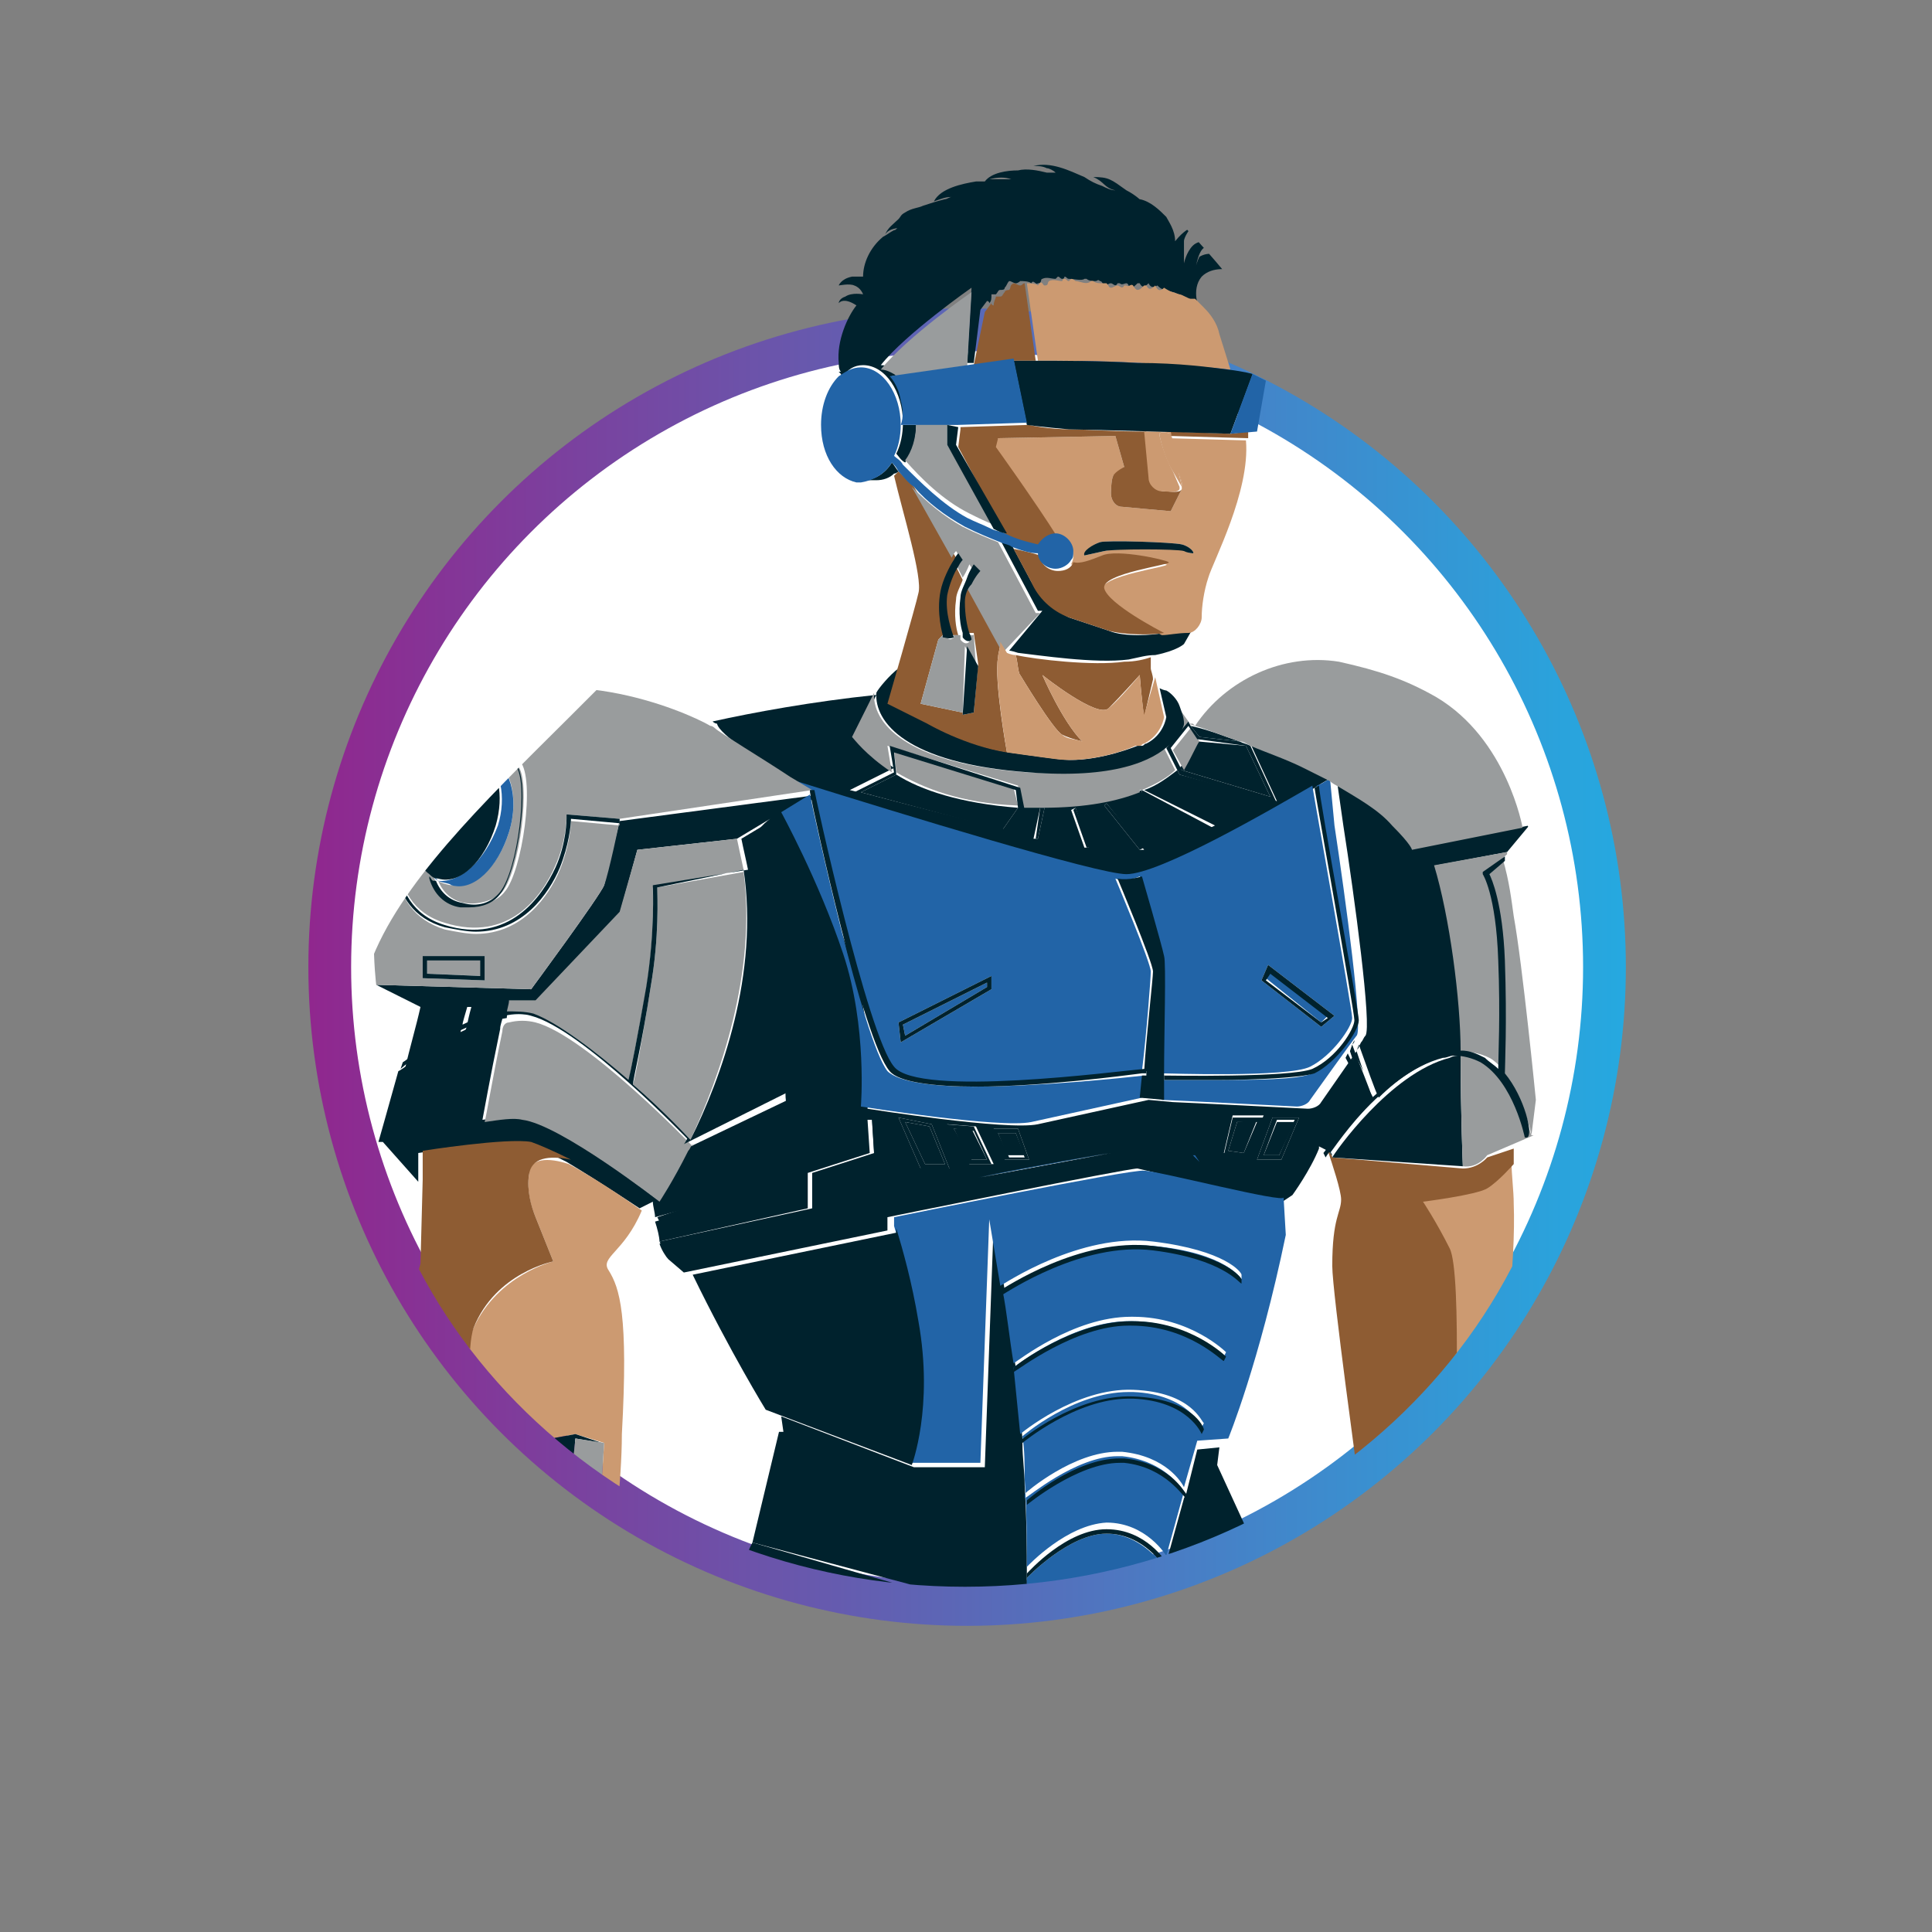 <svg version="1.1" id="Layer_1" xmlns="http://www.w3.org/2000/svg" xmlns:xlink="http://www.w3.org/1999/xlink" x="0" y="0" viewBox="0 0 87.3 87.3" xml:space="preserve"><rect x="0" y="0" width="87.3" height="87.3" fill="#808080" stroke="none"/><style>.st2{fill:#cc9a71}.st3{fill:#8e5c33}.st4{fill:#00222d}.st5{fill:#999c9d}.st6{fill:#2264a7}</style><linearGradient id="SVGID_1_" gradientUnits="userSpaceOnUse" x1="13.934" y1="-707.7" x2="73.466" y2="-707.7" gradientTransform="matrix(1 0 0 -1 0 -664)"><stop offset="0" stop-color="#90278e"/><stop offset="1" stop-color="#25a9e0"/></linearGradient><circle cx="43.7" cy="43.7" r="28.8" fill="#fff" stroke="url(#SVGID_1_)" stroke-width="1.932" stroke-miterlimit="10"/><defs><path id="SVGID_2_" d="M49.3 6.9C57.9 11.2 71 36.7 71 46.3c0 14-12.3 25.4-27.4 25.4S16.2 60.3 16.2 46.3c0-7.3 11.6-14.1 18.1-23.6 3.6-5.3 1.1-16.1 5.1-17.2 2.5-.8 6.1-.6 9.9 1.4z"/></defs><clipPath id="SVGID_3_"><use xlink:href="#SVGID_2_" overflow="visible"/></clipPath><g clip-path="url(#SVGID_3_)"><path class="st2" d="M61.4 67.1zM68.3 52.5v-.7.7zM64.2 54.2s.6 1 1.2 2.1c.6 1.2.2 10.3.2 10.3l-4.3.4 4.8-.3 1.3-1.8c.6-3.7 1.1-7.9 1-10.5 0-.6-.1-1.3-.1-1.9 0 0-.7.7-1.2 1.1-.5.3-2.9.6-2.9.6z"/><path class="st3" d="M67.2 52.3s-.4.5-1.1.5l-5.9-.5s0-.1-.1-.2c0 0-.1-.1-.1-.2v.1c.2.6.6 1.8.6 2.2 0 .6-.4.8-.4 3 0 1.2 1.2 9.8 1.2 9.9l4.3-.4s.4-9.2-.2-10.3c-.6-1.2-1.2-2.1-1.2-2.1s2.4-.3 2.9-.6 1.2-1.1 1.2-1.1v-.7l-1.2.4z"/><path class="st4" d="M67.4 70.5c-.6.1-2.6.3-4 .3h-2.9l.5.3 1 3.8c.5-.2 1.9-.2 3-.1 0 0 1.6.1 1.8.3 0 0 0 .1.1.1l.1-1.1c-.3.1-.9.5-2.4.6h-.4c-1.3 0-2.4-.4-2.5-.5V74s1.5.6 2.9.5c1.4-.1 2.2-.6 2.4-.6v.1l.4-3.2.2-.2-.2-.1zm-.3 2.5c-.3.1-1 .5-2.5.6h-.4c-1.4 0-2.6-.4-2.6-.5v-.2s1.6.6 3.1.5c1.5-.1 2.4-.6 2.6-.6l-.2.2zm.2-1.3c-.3.1-1.1.5-2.8.6h-.4c-1.5 0-2.9-.4-2.9-.5l-.1-.2s1.7.6 3.4.5c1.6-.1 2.6-.6 2.8-.6v.2z"/><path class="st3" d="M67.2 80.4c-.1-.6-.2-2.7-.7-3.6-.5-.9-1.5-2-1.5-2-1.2-.1-2.6-.1-3 .1 0 0-.1 0-.1.1-.4.4-1 1.9-1 1.9s-.1 1.1-.5 1.6-2.2.8-2.3 1v.1c.1 0 .4.2.5.2.1 0 1.4-.2 1.5-.3.1-.1 1.2-1.4 1.2-1.4l.2.5s-.8.9-1 1c-.2.1-1.9.5-1.9.5s-.5.2-.2.7l2.7-.6 1-1.1.5.2s-.8 1.1-1 1.3c-.2.1-2.2.6-2.2.6-.5.1-.8-.1-.9-.2.3.4.9.3.9.3s-.1.2-.1.4c0 0 1.6-.2 2.2-.4.6-.2 1.3-1.1 1.3-1.1l.3-.8.4.4s-.6 1.1-.6 1.3c0 0 0-.1.1-.1-.1.4-.3.9-.5 1-1.1.2-1 1-.9 1.1 0 0 1.5-.4 1.8-.9.4-.5.8-2.6.8-2.6s-1.2-.2-2-.7c-.8-.4-1.2-1.3-1.2-1.3l.5-1.8 1.8 1s.4.9 1 1.3 1.6.2 1.6.2.7.7.7 1.2c0 .6.4 1.2.3 1.4 0 .3 1.5.5 1.5.5s-1.1-.4-1.2-1z"/><path class="st3" d="M61.5 83c.1.1 1.1.1 1.8-.1-.6.1-1.4.2-1.8.1z"/><path class="st2" d="M65 74.7s1 1.1 1.5 2c.5.9.5 3 .7 3.6.1.6 1.3 1 1.3 1s.1-3.3-.2-3.6c-.3-.4-1.1-2.2-1.4-2.6l-.1-.1c-.2-.2-1.8-.3-1.8-.3zM64.3 78c-.6-.4-1-1.3-1-1.3l-1.8-1-.5 1.8s.4.9 1.2 1.3c.8.4 2 .7 2 .7s-.5 2.1-.8 2.6c-.4.4-1.9.9-1.9.9.3.1 1.2 0 1.8-.1.3-.1.5-.1.6-.2.2-.2 1.5-2.7 1.5-2.9 0-.2.5-1.7.5-1.7s-1 .3-1.6-.1z"/><path class="st2" d="M59.3 81.1s2.1-.5 2.2-.6c.2-.1 1-1.3 1-1.3l-.5-.1-1 1.1-2.7.6.1.1c.1.1.4.3.9.2z"/><path class="st2" d="M63.5 79.7l-.4-.4-.3.8s-.6.9-1.3 1.1c-.6.2-2.2.4-2.2.4s0 .3.4.4c.1 0 1.8-.3 2-.3.2 0 1.2-.4 1.2-.6 0-.3.6-1.4.6-1.4zM61.4 78.6l-.2-.5s-1.1 1.3-1.2 1.4c-.1.1-1.4.3-1.5.3-.1 0-.4-.2-.5-.2 0 0 .1.4.4.5 0 0 1.8-.3 1.9-.5.3 0 1.1-1 1.1-1z"/><path class="st5" d="M52.2 77.4v.2l.1-.5c-.1.1-.1.2-.1.3zM55.1 90l-2-.2v1l1.9.1zM50.8 95.6c0 .5-.1 1.4-.2 2.3v.1c-.1 1-.2 1.8-.2 1.9 0 .1.1.1.1.2h4c.1-.4.8-4.1.7-5.5h-3.4c-.2.1-1 .6-1 1zM50.7 101.5c-.5 1.6-.5 2.5-.7 3.2-.1.4-.1 2.7-.1 5.5l3.4.3-.8 9h-1.4l2 .1c.3-2.4 1.2-11.4 1.3-13.5.2-2.4-.9-4.8-.9-4.8l-2.8.2zM54.5 100.1l-.9 1.3s.8-1.1.9-1.3zM55.6 91.1l-.3.2c.2 0 .3-.1.3-.2z"/><path class="st5" d="M52.4 119.4l.8-8.8-3.2-.3c.1 2.9.2 6.3.2 9.1h2.2zM55.1 94.5l.1.1c0-.1 0-.1-.1-.1zM52.3 77.1l.5 9.3 3.7.4v.2l-3.9-.4-.5-8.7c-.2 2.2-.1 8.5-.1 12.9l1 .1v-1.2l2.3.3-.1 1h.5c.9-3.9 2-9.9 2-11.1 0-1.7-1.7-5.6-1.7-5.6-.2-.4-.6-.7-1-.9h-.4c-.2.5-1.9 2-2.3 3.7z"/><path class="st4" d="M49.6 91.1l.1-9.3-3.7-.3.6 10.8zM50.4 99.9s.1-.9.2-1.9l-4.6.7v-.1c0 .4.1.7.2 1v-.1l4.2-.3v.2l-4.1.3c0 .1.1.1.1.2l.3.8c-.7 2.3-2.5 6-2.5 6l3.1 16.8 1.5.5.2-.9v-.4c0-.4.2-.8.4-1l.5-1.7-.9 2.2-1.3-10 2.2-2.1h.2c-.1-2.8-.1-5.1.1-5.5.2-.6.1-1.6.7-3.2h.1l2.9-.1.9-1.3h-4c-.3 0-.4-.1-.4-.1z"/><path class="st4" d="M50.2 119.4c-.1-2.8-.2-6.2-.2-9.1h-.1l-2.1 2 1.2 9.3.9-2.2h.3zM54.5 94.1l-2.8-.1-5.4 1.8-.3.8h-.1v1.1l4.8-1.8.1.2L46 98v-.1.6l4.6-.7v.1c.1-.9.2-1.8.2-2.3 0-.4.8-.9 1-1h3.4l-.3-.6-.4.1z"/><path class="st4" d="M50.8 96.2l-.1-.2-4.8 1.8.1.2zM50.6 98v-.2l-4.6.7v.2zM50.4 99.4v-.2l-4.2.3v.2z"/><path class="st6" d="M52.8 121.1l2.2 1.3 3.8-.5-1-.2-1-.8v.1zM56.7 123.3l1 .6 3.7-.3-.5-.8v.1zM55.3 122.5l1.1.7 4.4-.5-.5-.6-1.2-.2v.1zM50 119.6l2.5 1.3 4.2-.1-1.2-1-4.3-.2z"/><path class="st4" d="M50.9 122.6c0 .7-.5 1.3-1 1.4h-.1.4c.6 0 1-.6 1-1.4 0-.7-.4-1.3-1-1.2h-.4-.1.1c.7 0 1.1.5 1.1 1.2z"/><path class="st6" d="M49.8 124c.6 0 1.1-.6 1.1-1.4 0-.7-.4-1.3-1-1.2h-.1c-.2 0-.3.2-.5.3-.2.3-.4.6-.4 1v.4c.1.5.5.9.9.9z"/><path class="st4" d="M56.8 126.1l-5.6-1.4v.1l-.2-.1-2.3-.6 1.1 1.7 2 .3.8-.5.6.7 3.7.4 4.1-.6v-.6z"/><path class="st2" d="M54.9 92.2s-1.3-.2-2.4-.2c-1.1 0-1 0-1.3.6-.2.5.5 1.4.5 1.4l2.8.1.6-2.5-.2.6zM55.1 91.5l-4.2-.3 4.2.3z"/><path class="st4" d="M55.2 91.1L53 91v-.1l-1-.1c0-4.4-.1-10.6.1-12.9V77.6v-.2c0-.1 0-.2.1-.3.5-1.6 2.2-3.2 2.4-3.5-.6 0-1.3.2-1.9.7-.8.7-.4 3.2-1.3 4.2-1.2 1.2-3.2 1.4-4.6 1.3h.1c-.4.2-1.3.2-2.5.2-.2.4-.3.7-.3.8-.2.4 1.2 9.2 1.1 12.2 0 .5.5.2.5.2l5.1-1.9h.1l4.2.3.6-.4-.5-.1zm-8.8 1.5l-.7-11.3 4.1.4-.1 9.6-3.3 1.3z"/><path class="st3" d="M51.7 94s-.8-.9-.5-1.4c.3-.5.2-.6 1.3-.6s2.4.2 2.4.2l.2-.6-4.3-.3-5.1 1.9.6 2.6 5.4-1.8z"/><path class="st4" d="M49.9 81.7l-4.1-.4.7 11.3 3.4-1.3v-9.6zm-.2.1l-.1 9.3-3 1.2-.6-10.8 3.7.3zM69.3 51.3v.1-.1zM60.1 52.1c.1-.1.8-1.2 2-2.4l-1-1.9.1-.2.4.8-.3-.9.1-.3c.4 1.1.7 2 .9 2.4.9-.9 2.1-1.7 3.3-2 .2 0 .4-.1.5-.1 0-2.3-.5-6.1-1.2-8.4l3.2-.6 1-1.2-5 1s0-.2-.9-1.1c-.6-.6-1.5-1.2-2.5-1.8-.2-.1-.3-.2-.3-.2l.3 2.1c.5 3.2 1.3 9.1 1 9.5-.1.1-.1.2-.2.3l-.1.2c0 .1-.1.1-.1.2l-1.6 2.3c-.1.2-.4.3-.6.3 0 0-5.9-.3-6.1-.3l-1.1-.1-5 1.1c-1.4.3-7.7-.7-7.7-.7s.4-3.6-.8-6.9c-1.1-3.3-2.8-6.4-2.8-6.4l1.3-.8v-.1h.2L28 37.1s-.6 2.4-.7 2.9c-.2.5-3.3 4.7-3.3 4.7l-7-.2 2 1c-.2.9-.5 1.9-.7 2.8.2-.1 1.2-1 2.5-1.6l.2-1.2h.3c-.2.7-.2 1-.3 1.1.6-.3 1.3-.5 1.9-.6 0-.2.1-.4.1-.6l1.2-.1 3.8-4 .8-2.9 4.5-.5 1.5-.9c-.3.2-.8.7-1 1.5 0 0 1.5 4.4 2.3 6.8.8 2.4.9 3.6.9 3.6l-1.5.5v.2h.1-.1l.3 3.8-6.2 1.8c.1.3.2.7.2.9l6.7-1.5V53l2.8-.9-.1-1.5h.2l.1 1.6-2.8.9v1.6l-6.9 1.5c.1.3.3.6.4.7l.7.6 9.2-1.9V55s10.8-2.2 11.3-2.2c.5.1 6.4 1.6 6.4 1.6l.6-.4s.8-1.1 1.2-2.1v-.1c.4.2.4.2.5.3zM44.9 51H46l.5 1.4h-1.1l-.5-1.4zm-.8-.1l.8 1.7h-1.1l-1-1.8 1.3.1zm-3.5-.4l1.5.3.8 2h-1.3l-1-2.3zm3.7 2.7c2.4-.5 5.9-1.1 5.9-1.1l-5.9 1.1zm12-.9l-1-.2.4-1.7h1.4l-.8 1.9zm-2.4-.1l.2.3-.2-.3zm4 .2h-1.1l.7-1.9h1.2l-.8 1.9z"/><path class="st4" d="M60.2 52.2l-.1-.2c0 .2.1.2.1.2zM66.1 52.7s-.1-2.4-.1-5c-.2 0-.3 0-.5.1-2.7.7-5.2 4.3-5.3 4.5l5.9.4z"/><path class="st5" d="M69.4 49.7s-.6-6.1-1-8.3c-.1-.7-.2-1.6-.5-2.6l-.7.6c.1.3.6 1.3.7 3.9.1 2.8 0 4.9 0 5.1.9 1.1 1.3 2.8 1.3 2.9l.2-1.6z"/><path class="st5" d="M67.2 48c-.4-.2-.8-.3-1.2-.3 0 2.6.1 5 .1 5 .7.1 1.1-.5 1.1-.5l2.1-.9h-.1c0 .1-.6-2.4-2-3.3z"/><path class="st5" d="M64.8 39.1c.7 2.3 1.2 6.1 1.2 8.4.4 0 .9.1 1.3.3.2.1.4.3.6.5 0-.6.1-2.5 0-4.9-.1-3-.7-3.9-.7-3.9v-.1l.9-.8v-.1l-3.3.6z"/><path class="st4" d="M61 47.4l-.1.1.1-.1zM61.1 47.2l.1-.2c0 .1 0 .1-.1.2zM45.2 72.1l.2.5.9 1.6s0-.3.1-.9V73v-1.9c0-1 0-2.3-.1-4 0-.6-.1-1.2-.1-1.9V65c-.1-1-.2-2.1-.3-3v-.2c-.2-1.2-.3-2.3-.5-3.3v-.2l-.5-3-.4 11h-3.2l-6-2.3.1.7h-.2l-1.2 5 7.9 2.1c1 .2 2.2.3 3.3.3z"/><path class="st4" d="M47 79.8s-.1 0 0 0c-.4-.2-1.4-1-1-3.8.1-.5-2.5-1.2-3.1-1.6-.4-.3-.8-.9-.9-1.4-.1-.5 0-1 0-1l-8-2.3s-1.4 2.6-1 5.1l1.6-2.8 5.6 1 .6.3c.6.2 1 .5 1.3 1.1 0 0 1.4 3.5 1.6 5.5h.8c1.1.1 2 .1 2.5-.1zM35.7 35.2l.3.1c-.1-.1-.2-.1-.3-.1l.4.2c4.9 1.5 13.6 4.2 14.9 4.2 1.5 0 6.6-2.9 8.4-4 0 0 .6-.4.7-.4l-1.2-.6c-.8-.4-1.6-.7-2.4-1l1.2 2.6-4.4-1.2-.1-.2c-.4.3-.9.7-1.5.9l3.2 1.6-.2.1-3.1-1.6v-.1c-1 .4-2.5.7-4.4.7h-.9l-.8 1.1-7.1-1.8 2-1c-1.2-.8-1.7-1.5-1.7-1.5l.9-1.8c-2.9.3-5.6.8-7.4 1.2.1.1.2.1.2.1.1.5 2 1.7 3.3 2.5zM50 36.3l1.7 2.1h-.2l-1.6-2 .1-.1zm-1.4.2l.6 1.8H49l-.6-1.7.2-.1zm-1.6 0h.2l-.3 1.4h-.2l.3-1.4z"/><path class="st4" d="M53.3 34.7l.1.1 4 1.2-1.1-2.3-2.2-.2c0 .1-.2.6-.8 1.2zM38.9 35.8l6.4 1.7.7-1c-2.6-.2-4.4-.8-5.5-1.5l-1.6.8zM54.2 33.3l1.8.2c-.6-.2-1.3-.5-2.2-.7l.4.5zM53.6 67.5l-.1.2-.8 2.9-.1.2-.1.3c2.5-.6 4.2-1.2 4.2-1.2L55 66.2l.1-.8-1 .1-.5 2z"/><path class="st6" d="M50.1 52.1s-3.5.6-5.9 1.1l5.9-1.1zM52.6 49.6l-1.1-.1 1.1.1zM51.7 52.9c-.5-.1-11.3 2.1-11.3 2.1v.4c.3 1 .7 2.4 1 4.2.7 3.9-.3 6.5-.3 6.5h3.2l.4-11 .5 3c.2-.1 3.6-2.4 6.9-2 3.3.4 4 1.4 4 1.5v.2s-.7-1.2-4-1.5c-3.2-.3-6.7 1.9-6.8 2 .2 1 .3 2.1.5 3.3.2-.1 2.7-2.1 5.3-2.1h.1c2.6 0 4.2 1.6 4.2 1.6l-.1.2s-1.6-1.6-4.2-1.6H51c-2.5 0-5.1 2-5.2 2.1l.3 3s2.5-2.1 5.1-2c2.7.1 3.1 1.5 3.2 1.5l-.1.2s-.6-1.5-3.1-1.6H51c-2.5 0-4.8 2-4.8 2 .1.6.1 1.3.1 1.9.1 1.6.1 3 .1 4 .1-.1 1.8-1.9 3.6-2 1.8 0 2.7 1.5 2.7 1.5l.8-2.9s-.8-1.4-2.8-1.6h-.2c-1.9 0-4.1 1.9-4.2 1.9v-.2c.1-.1 2.2-1.9 4.2-1.9h.2c2 .2 2.7 1.4 2.8 1.6l.6-2.1 1.4-.1s1.4-3.4 2.6-9.2l-.1-1.7c.1.3-5.7-1.2-6.3-1.2zM53.9 52.2l.3.3-.2-.3z"/><path class="st4" d="M41.2 66.2s1-2.6.3-6.5c-.3-1.8-.7-3.2-1-4.2v.2l-9.2 1.9c1.7 3.5 3.3 6.1 3.3 6.1l6.6 2.5zM46.3 52.2l-.4-1h-.8l.4 1zM42.7 52.6l-.7-1.7-1.1-.2.9 1.9zM35.8 53.3l-.2-3.6-4.6 2.2c-.7 1.4-1.3 2.3-1.3 2.3s-4.5-3.5-6.2-3.7c-.4 0-1 0-1.7.1.1-.5.3-1.7.8-4.1 0-.2.1-.4.1-.5-2.1.3-4.4 2.3-4.7 2.4-.5 1.8-.9 3.2-.9 3.2h.2l1.6 1.8v-1.3s3.8-.6 4.9-.4c.4.1 1 .4 1.8.8 1.5.9 3.3 2.1 3.3 2.1l.6-.3c0 .2.1.5.1.7l6.2-1.7zM57.1 52.2h.7l.7-1.5h-.8zM55.5 52l.7.1.6-1.5-.9.1z"/><path class="st6" d="M40.3 48.3c1.1 1.3 10.1.2 11.3.1.2-1.6.4-4.2.4-4.5 0-.4-1.6-4.2-1.6-4.2.5.2 1.1-.1 1.1-.1s.9 3.2 1 3.6c.1.4 0 3.6 0 5.3.2 0 5.7.2 6.7-.3s1.9-1.8 1.9-2.2c0-.4-1.8-10.4-1.8-10.5-1.9 1.1-6.9 4-8.4 4-1.3 0-10.1-2.7-14.9-4.2l.6.4c.2.2 2.5 11.2 3.7 12.6zm19.4-1.9L57 44.3l.3-.7 3 2.3-.6.5zm-14.9-1.7l-4.1 2.4-.1-.9 4.2-2.1v.6z"/><path class="st6" d="M57.4 43.9l-.2.3 2.5 2 .3-.3zM35.7 35.2c.1 0 .2 0 .3.1l-.3-.1z"/><path class="st6" d="M60.1 35.2c-.1 0-.3.2-.6.3.1.4 1.8 10.1 1.8 10.6s-1 1.9-2 2.4c-.6.3-2.7.3-4.4.3h-2.4v.9c.2 0 6.1.3 6.1.3.2 0 .5-.1.6-.3 0 0 2-2.8 2.1-2.9.3-.3-.5-6.2-1-9.5l-.2-2.1zM44.6 44.6v-.2l-3.8 1.9.1.5z"/><path class="st6" d="M44 49.1c-1.8 0-3.4-.2-3.9-.7-1.1-1.4-3.3-11.5-3.5-12.5l-1.3.8s1.7 3.1 2.8 6.4c1.1 3.3.8 6.9.8 6.9s6.3 1 7.7.7l5-1.1.1-1c-.9.1-4.7.5-7.7.5zM52.6 70.8s-1-1.5-2.6-1.5c-1.7 0-3.6 2-3.6 2V73c.1-.1 1.5-1.4 3.2-1.4h.1c1.9.1 2.3 1.3 2.3 1.3v.2c0-.1-.5-1.3-2.3-1.3h-.1c-1.8 0-3.2 1.4-3.3 1.5 0 .6-.1.9-.1.9l-.9-1.6-.2-.5c-1.1 0-2.2-.1-3.3-.3 0 0-.1.5 0 1s.6 1.1.9 1.4c.6.5 3.2 1.2 3.1 1.6-.4 2.8.6 3.6.9 3.8 1.4.2 3.4-.1 4.6-1.3.9-.9.6-3.5 1.3-4.2.6-.5 1.2-.6 1.9-.7h.4c.8 0 1.5-.1 1.7-1v-2.7s-1.7.7-4.2 1.2l.2-.1z"/><path class="st2" d="M23.1 79s-.1 0 0 0c-.1.1 0 .1 0 0 .1.1.1.3 0 .3 0 .1-.1.1-.2.1h-.1s-.1 0-.1-.1c-.3.5-.6 1.5-.9 2.1l.4.3.5-.1.4.4.5-.2.3.4h.5s-.2.7 0 .9c.2.2 1.4 2.6 1.4 2.6l2 .6s-.1-.7-.4-.9c-.3-.3-.6-.6-.9-1.3-.3-.7-1-1.6-.7-2 .3-.5 1.1-1.7 1.2-1.6 0 .1.3 3.1.3 3.1s.7.1.9.1c.2-.1 1.2-4.1.9-4.3-.2-.2-1.1-1.3-1.3-1.7-.2.1-.5.4-1.2.5-.1.3-1.1.8-3.5.8z"/><path class="st3" d="M23 79s.1 0 0 0c2.4 0 3.4-.6 3.8-.9-.2 0-.4.1-.7.1-1.8.2-2.9-.3-3.3-.6l-.4.9c.3.3.5.5.6.5zM23.8 85.6s-.1 0-.1-.1l.1.1zM24.4 85.3l.1.1c-.1 0-.1-.1-.1-.1z"/><path class="st3" d="M24.6 82.2h-.5l-.3-.4-.5.2-.4-.4-.5.1-.4-.3c.2-.6.6-1.6.9-2.1-.1-.1-.3-.2-.5-.4l-1 2v.1c.1.3.2 1.2.5 2-.1-.4-.1-.8-.1-.8s.8 1.8.9 2.1c.1.3.4.7.4.7.2.2.5.3.6.4-.2-.2-.4-.5-.5-.7-.1-.4 0-1.9 0-1.9s.4 1.5.7 2c.3.6.3.5.3.5l.2-.1c0-.1-.5-2.3-.5-2.3l1.1 1.8c.4.6.8.9.9 1l.2-.2s-1.2-2.4-1.4-2.6c-.3 0-.1-.7-.1-.7z"/><path class="st2" d="M24.9 84.9l-1.1-1.8s.5 2.2.5 2.3l.1.1c.2.2.5.4.8.5.4.1.6-.1.6-.1.1-.1.1-.2.1-.2l-.2.2c0-.1-.4-.4-.8-1zM23.8 84.9c-.3-.6-.7-2-.7-2s-.1 1.5 0 1.9c.1.3.3.6.5.7 0 0 .1 0 .1.1l.1.1c.3.1.3-.2.3-.2l-.3-.6zM22.5 84.4c-.1-.3-.9-2.1-.9-2.1s0 .3.1.8.2 1.1.3 1.3c.2.4 1 .7 1 .7s-.4-.4-.5-.7zM19.2 59.6c0 .1 0 .1 0 0 0 .1 0 .1 0 0zM23.9 53.1c-.1.8.1 1.4.3 1.9l.8 2s-2.5.6-3.6 3c-.4.9-.2 3.1.2 5.6l4.4-.8 1.3.4-.2 3.1.8.1c.1-1.3.2-2.5.2-3.6.3-5.4-.1-6.6-.6-7.4-.4-.6.7-.8 1.5-2.7 0 0-1.8-1.3-3.3-2.1-.9-.3-1.8-.3-1.8.5z"/><path class="st3" d="M21.6 65.6c-.4-2.5-.5-4.7-.2-5.6 1-2.5 3.6-3 3.6-3l-.8-2c-.2-.5-.4-1.2-.3-1.9.1-.8.9-.9 1.9-.7-.8-.4-1.5-.7-1.8-.8-1.1-.2-4.9.4-4.9.4v1.3l-.1 3.8s-.4 1.4-.4 1.8c0 .4.6.5.7.7 0 .4 0 2.4.4 4.4.1.4.2 1 .4 1.8l1.5-.2z"/><path class="st5" d="M29.7 40.1c0 .4.1 2.2-.3 4.5-.4 2.5-.7 4.1-.8 4.4 1.4 1.2 2.5 2.4 2.6 2.5 1.3-2.8 3-7.5 2.4-12.1l-3.9.7z"/><path class="st5" d="M24.1 45.9c1.2.3 2.9 1.7 4.3 3 .1-.5.4-2 .8-4.2.4-2.5.3-4.5.3-4.5v-.1l4.1-.8c-.1-.5-.2-.9-.3-1.4l-4.5.5-.8 2.8-3.8 4H23c0 .2-.1.4-.1.6.4 0 .8 0 1.2.1z"/><path class="st5" d="M22.7 46.6c-.5 2.4-.7 3.7-.8 4.1.7-.1 1.3-.2 1.7-.1 1.7.2 6.2 3.7 6.2 3.7s.6-.9 1.3-2.3c.1-.1.1-.2.2-.3v.1s-4.8-5-7.1-5.6c-.4-.1-.8-.1-1.2 0-.2 0-.3.2-.3.4z"/><path class="st4" d="M25.8 77.5h-.4c-1.3 0-2.8-.6-2.8-.6v-.1l.2.8s.1 0 .2.1c.4.2 1.5.7 3.3.6.3 0 .5-.1.7-.1.6-.1 1-.4 1.2-.5l.1-.1.1-1.3c-.3 0-1.2 1-2.6 1.2z"/><path class="st4" d="M25.3 71.9L26 65l1.2.2-1.2-.4-6.4 1.2-.3.3 1 3.3.2-.2c-.1-.2-.1-.4-.1-.6 0-.7.5-1.2 1-1.2.6 0 1 .5 1 1.2s-.5 1.2-1 1.2c-.3 0-.5-.1-.7-.3l-.3.3.8 2.6s2.4.8 4.2.6c1.8-.2 3.1-1.2 3.2-1.3v.2c-.1 0-1.3 1.1-3.1 1.2H25c-1.7 0-3.5-.6-3.6-.6l.5 1.9s2.2.8 3.7.6c1.6-.2 2.8-1.2 2.9-1.3v.2c-.1 0-1.2 1.1-2.8 1.2h-.5c-1.5 0-3.1-.6-3.2-.6l.5 1.9s1.9.8 3.3.6c1.4-.2 2.4-1.2 2.5-1.3l.4-4.6-3.4.6z"/><path class="st5" d="M27.2 68.7l-.1-.4.2-3.1L26 65l-.7 6.9 3.3-.5.4-2.6z"/><path class="st4" d="M27.2 68.7l1.8.1.1-.4-2-.1z"/><path class="st5" d="M54.2 33.5l-.4-.6-.8 1 .5.9c.4-.7.6-1.2.7-1.3zM40.3 34.9l-.2-1.2 5.9 1.8.2 1h.9c2 0 3.4-.3 4.4-.7v-.1h.1c.7-.3 1.2-.6 1.5-.9l-.5-1 .2-.2c-.8.7-2.6 1.5-6.4 1.3-5.6-.4-7-2.3-6.9-3.6l-1 2c.1.1.6.8 1.8 1.6zM53.4 32.7c0 .1 0 .3-.2.5l.5-.6-.5-.7c.1.3.2.5.2.8z"/><path class="st5" d="M40.4 33.9l.1 1c1.2.7 2.9 1.4 5.5 1.5l-.2-.8-5.4-1.7z"/><path class="st4" d="M46.5 34.9c3.8.3 5.6-.5 6.4-1.3l.4-.4c.1-.2.2-.4.2-.5 0-.3-.1-.5-.2-.8-.1-.3-.4-.6-.6-.7 0 0-.1 0-.3-.1l.3 1.3s-.1.8-.9 1.2c-.1 0-.1.1-.2.1h-.1-.1c-.5.2-2.2.8-3.6.6-.8-.1-2.2-.3-2.2-.3-1.9-.3-3.6-1.3-3.6-1.3l-1.8-.9.4-1.6c-.4.3-.9.9-1 1.1-.1 1.3 1.3 3.2 6.9 3.6z"/><path class="st3" d="M43 28.7h.3c-.1-.3-.2-.9-.1-1.6 0-.3.2-.6.3-.9l-.3-.6c-.2.3-.5.8-.5 1.3 0 .8.2 1.5.3 1.8zM45.9 29.6c.1.4.1.8.2.9 0 0 1.5 2.5 1.9 2.7.2.1.5.2.9.3-.9-.9-1.8-3-1.8-3s2.5 2 3 1.5 1.4-1.5 1.4-1.5.1 1.3.2 1.9l.4-1.7c0-.2-.1-.4-.1-.5v-.5c-.3.1-.7.2-1.2.2-1.4.2-4-.1-4.9-.3z"/><path class="st3" d="M40.1 31.8l1.8.9s1.7 1 3.6 1.3c0 0-.6-3.3-.4-4.3 0-.2.1-.4.1-.7l-1.4-2.6c-.1.2-.2.5-.3.8-.1.6.1 1.1.2 1.4h.3l.2 1.4-.2 2.2-.5.1v-.1l-1.9-.4.8-2.9.2-.2h.1v-.1s-.3-1-.1-2c.1-.5.4-1.1.6-1.4L41.3 22l-.7-.7-.2.2c.4 1.7 1.3 4.6 1.1 5.3-.1.5-1.4 5-1.4 5z"/><path class="st4" d="M39 16.5c1 0 1.8 1.2 1.8 2.6 0 .5-.1 1-.3 1.4.1.1.2.3.4.4.3-.4.5-1 .5-1.7h-.6s.2-.4 0-1.1c-.2-.7-.5-1.1-.5-1.1l.4-.1c-.2-.2-.5-.4-.9-.4 1.1-1.4 4.1-3.5 4.1-3.5l-.2 3.4h.3l.3-2.4.3-.4s.1 0 .1.1c.1-.1.1-.2.1-.4h.2c.1-.1.1-.2.2-.2s.2 0 .2-.1c.1-.1.1-.2.2-.3.1 0 .2.1.3.1.1 0 .2-.1.2-.1.1 0 .4 0 .5.1.1-.2.2.1.3 0 .2 0 .1-.2.2-.2.2-.1.4 0 .6 0l.1-.1c.1 0 .1.1.2.1s.1-.1.1-.1c.1 0 .1.1.2.1.2 0 .6.1.7 0h.1c.1.1.3.1.4.1.1 0 .1-.1.2 0 .1 0 .1.1.2.2.1 0 .2-.1.3-.1.1 0 .2.2.3 0h.1c.1.1.2 0 .3 0 .1 0 .1.2.2.2s.2-.1.3-.2h.1c.1.2.2.2.4 0 .1.2.2.2.4.1.2.2.3.2.7.3.1 0 .4.2.5.2 0 0 .6.6.7.6 0 0-.4-.9.1-1.5.5-.5 1.3-.3 1.3-.3s-.5-1.1-1.4-.6c-.2.4-.2.7-.2.7s.1-.9.4-1.1c.3-.2.4-.3.4-.3s-.6-.1-.9.2c-.3.3-.4.8-.4.8v-1c0-.2.3-.6.3-.6s-.3.1-.7.6c0-.5-.3-.9-.4-1.1-.3-.3-.7-.7-1.2-.8.2.2.4.4.5.6-.2-.4-.7-.8-1.1-1-.7-.5-.8-.6-1.5-.6.5.2.5.5 1 .6-.2 0-.4-.1-.6-.2-.3-.1-.5-.2-.8-.4-.7-.3-1.5-.7-2.3-.5.2 0 .4 0 .6.1.1 0 .3.1.4.2h-.4c-.4-.1-.9-.2-1.3-.1-.5 0-1.2.1-1.5.5h-.4c-.6.1-1.6.3-1.9.9.3-.1.5-.2.8-.2-.1 0-.2.1-.3.1-.4.1-.7.2-1 .3-.2.1-.5.1-.8.3-.2.1-.2.2-.3.3-.2.2-.5.4-.6.7.1-.2.4-.3.7-.3h-.1c-.1 0-.1.1-.2.1-.2.1-.3.2-.5.3-.6.5-.9 1.2-.9 1.8h-.5c-.5.1-.6.4-.6.4s.5-.1.7 0c.3.1.4.4.4.4s-.5-.1-.8.1c-.3.1-.3.3-.3.3s.2-.3.8.1c-.4.5-.9 1.6-.8 2.6 0 .1 0 .3.1.4h-.1l.1.1s0 .1.1.1c.2-.3.5-.5.9-.5zm6.7-8.4h-1c.4-.1.7-.1 1 0zM52.6 28.6c-.5.1-1.8.2-2.5-.1l-1.8-.6c-.8-.4-1.4-1-1.8-1.8l-.8-1.5c-.2-.1-.4-.1-.5-.2l1.7 3.2h.2l-1.5 1.8s.1 0 .4.1c.9.1 3.5.5 5 .3.5-.1.8-.2 1.2-.2 1-.2 1.3-.5 1.3-.5l.4-.7c-.6.1-1 .2-1.3.2z"/><path class="st2" d="M53.8 13.5c-.1 0-.4-.2-.5-.2-.3-.1-.4-.1-.7-.3-.2.2-.3.1-.4-.1-.2.2-.3.2-.4 0h-.1c-.1.1-.2.2-.3.2-.1 0-.2-.2-.2-.2-.1-.1-.2.1-.3 0h-.1c-.1.2-.2 0-.3 0-.1 0-.2.1-.3.1-.1 0-.1-.1-.2-.2h-.2c-.1 0-.3 0-.4-.1h-.1c-.2.2-.5 0-.7 0 0 0-.1-.1-.2-.1l-.1.1c-.1 0-.1-.1-.2-.1s-.1.1-.1.1c-.2 0-.4-.1-.6 0-.1.1 0 .2-.2.2-.1 0-.1-.3-.3 0-.1-.1-.4-.1-.5-.1l.5 3.5c1.1 0 2.9 0 4.6.1 1.9.1 3.3.2 4.1.3l-.5-1.6c-.1-.5-.4-.9-.7-1.2l-.4-.4h-.2zM53.4 21.8v.2l-.5-2.4s-.6-.2-.5.1c0 0 .2 1 .6 1.6l.4.7v.1l-.5 1-2.2-.2c-.3 0-.5-.3-.5-.6 0 0 0-.6.1-.8.1-.1.5-.4.5-.4l-.4-1.4-5.3.1-.2.4s1.9 2.4 2.8 4.1c.5 0 .8.4.8.8 0 .1 0 .2-.1.4.3.1.8-.1 1.3-.3.7-.2 2.9.3 3 .3.3.1-3.1.5-2.9 1.2.1.7 2.5 1.9 2.7 2 .3 0 .7-.1 1.2-.1.3 0 .6-.4.6-.7 0-.5.1-1.2.3-1.8.2-.7 1.9-3.9 1.7-6.2l-3.5-.1.6 2zm-3.5 3.1l-.9.2c0-.2.4-.5.7-.6.3-.1 3.3 0 3.7.1.4.1.6.4.5.4-.1 0-.2 0-.5-.2-.2-.1-3.2 0-3.5.1z"/><path class="st3" d="M53.4 22zM45.1 19.8l5.3-.1.4 1.4s-.4.2-.5.4c-.1.2-.1.8-.1.8 0 .3.2.6.5.6l2.2.2.5-1c-.1.2-.5.1-.8.1-.3 0-.6-.3-.6-.6l-.2-2.1c-1.5 0-2.9-.1-3.4-.1-1.1 0-1.9-.2-1.9-.2l-3.1.1v.1l-.1.8 2.2 4.1c.6.2 1.1.4 1.5.5.1-.3.4-.5.8-.5-1-1.6-2.8-4.1-2.8-4.1l.1-.4zM55.6 19.6l-2.7-.1v.2l3.5.1v-.3zM48.3 27.9l1.8.6c.7.2 2 .2 2.5.1-.2-.1-2.5-1.3-2.7-2-.2-.7 3.2-1.1 2.9-1.2-.1-.1-2.3-.6-3-.3-.5.2-1 .4-1.3.3-.1.3-.4.4-.7.4-.4 0-.8-.3-.8-.7-.3-.1-.7-.2-1.2-.3l.8 1.5c.3.7.9 1.3 1.7 1.6zM45.8 16.3h1l-.5-3.5c-.1 0-.1.1-.2.1s-.2-.1-.3-.1c-.2.1-.1.2-.2.3 0 0-.2 0-.2.1-.1.1-.1.2-.2.2H45c0 .1-.1.2-.1.4 0 0-.1 0-.1-.1l-.3.4-.5 2.4h-.1l1.9-.2z"/><path class="st5" d="M47 27.7h-.2l-1.7-3.2c-.5-.2-1-.4-1.6-.7-.9-.5-1.6-1.1-2.3-1.8l1.8 3.2c.1-.2.2-.3.2-.3l.2.3s-.1.1-.2.3l.3.6c.2-.3.3-.6.3-.6l.2.3-.4.6 1.7 3.1 1.7-1.8zM43.9 16.6h-.2l.2-3.4s-2.9 2-4.1 3.5c.3 0 .6.2.9.4l3.2-.5zM44.9 23.2l-1.6-3 1.6 3zM42.8 20.1v-.9h.5v-.1h-1.9c0 .7-.2 1.3-.5 1.7.7.8 1.7 1.8 2.9 2.4.4.2.8.4 1.1.5l-2.1-3.6z"/><path class="st4" d="M40.6 21.3c-.1-.1-.2-.3-.3-.4-.3.5-.8.8-1.3.8h-.2H39.6c.3 0 .6-.1.8-.3.1 0 .2-.1.2-.1z"/><path class="st6" d="M40.3 20.9c.1.1.2.2.3.4.2.2.4.5.7.7.6.7 1.4 1.3 2.3 1.8.6.3 1.1.5 1.6.7.2.1.4.1.5.2.5.2.9.3 1.2.3 0 .4.4.7.8.7.3 0 .6-.2.7-.4.1-.1.1-.2.1-.4 0-.4-.4-.8-.8-.8-.3 0-.6.2-.8.5-.4-.1-.9-.2-1.5-.5-.2-.1-.4-.1-.6-.2-.4-.2-.7-.3-1.1-.5-1.1-.6-2.1-1.6-2.9-2.4-.1-.2-.3-.3-.4-.4.2-.4.3-.9.3-1.4 0-1.4-.8-2.6-1.8-2.6-.4 0-.7.2-1 .4-.5.5-.8 1.3-.8 2.2 0 1.4.7 2.4 1.6 2.6h.2c.6-.1 1.1-.4 1.4-.9z"/><path class="st4" d="M53.9 25c.1 0-.1-.3-.5-.4-.4-.1-3.4-.2-3.7-.1-.3.1-.8.4-.7.6l.9-.2c.4-.1 3.3-.1 3.6 0 .2.1.4.1.4.1z"/><path class="st2" d="M51.9 21.6c0 .3.3.6.6.6s.7.1.8-.1V22l-.3-.7c-.4-.7-.6-1.6-.6-1.6-.1-.3.5-.1.5-.1l.5 2.4v-.2l-.5-2.3h-1.2l.2 2.1z"/><path class="st4" d="M46.8 16.3h-1l.6 2.9s.7.1 1.9.2c.5 0 7.3.2 7.3.2l1-2.7s-.3-.1-1.1-.2-2.2-.3-4.1-.3c-1.7-.1-3.5-.1-4.6-.1z"/><path class="st6" d="M43.3 19.2l3.1-.1-.6-2.9-5.6.8s.4.4.5 1.1c.2.7 0 1.1 0 1.1h2.6zM55.6 19.6l1.2-.1.4-2.3-.6-.3z"/><path class="st4" d="M43.2 20.1l.1-.8-.5-.1v.9l2.1 3.8c.2.1.4.2.6.2l-2.3-4z"/><path class="st5" d="M43.8 29c-.2.2-.4-.1-.4-.1v-.2h-.3v.1c-.2.2-.3 0-.4-.1h-.1l-.2.2-.8 2.9 1.9.4.1-3 .5.9-.1-1.4h-.3c0 .2.1.3.1.3z"/><path class="st4" d="M43.7 29.2l-.2 3.1.5-.1.2-2.1zM43.1 28.8s0-.1 0 0c-.1-.3-.4-1.1-.3-1.9.1-.5.3-1 .5-1.3.1-.2.2-.3.2-.3l-.2-.3s-.1.1-.2.3c-.2.3-.5.9-.6 1.4-.2 1 .1 2 .1 2v.1c.1 0 .3.1.5 0zM44 25.5s-.2.3-.3.6c-.1.3-.3.6-.3.9-.1.7 0 1.3.1 1.6v.2s.2.3.4.1c0 0 0-.1-.1-.3-.1-.3-.2-.8-.2-1.4 0-.3.1-.6.3-.8.2-.4.4-.6.4-.6l-.3-.3z"/><path class="st2" d="M51.7 32.3c-.1-.5-.2-1.8-.2-1.8s-.9 1.1-1.4 1.5c-.5.5-3-1.5-3-1.5s.9 2.1 1.8 3c-.3-.1-.7-.1-.9-.3-.4-.2-1.9-2.7-1.9-2.7-.1-.1-.1-.5-.2-.9-.2 0-.4-.1-.4-.1l-.3-.5c0 .3-.1.5-.1.7-.2.9.4 4.3.4 4.3s1.4.2 2.2.3c1.5.2 3.2-.4 3.6-.6h.2c.1 0 .1-.1.2-.1.8-.4.9-1.2.9-1.2l-.4-1.8-.5 1.7z"/><path class="st5" d="M35.7 96.5l-.3 4.7 5.1.2c.1-.4.9-4.2.7-5.7l-4.2-.6-1.3 1.4zM38.5 77.4c-.8 1.7-1.4 3.9-1.5 6 0 1.5.1 4.7.1 7.7l1.2.2.2-1.3 2.7.6-.4 1.3.8.2c.4-1.6.8-3.6 1.1-5.5l-4.8-.7.6-8.5zM35.7 102.3c0 .2 0 .4-.1.6-.6 1.6-.9 2.3-1 2.9-.1.5 0 2.8.1 5.7l3.6.6-1 9.5-2-.1 3.7.3c.2-2.2 1.2-12 1.4-14.2.2-2.5-.9-5.2-.9-5.2l-3.7-.2-.1.1z"/><path class="st5" d="M40.9 90.7l-2.3-.5-.2 1 2.2.5zM40.5 101.3l-.9 1.3c0-.1.8-1.1.9-1.3zM37.2 121.4l1-9.2-3.4-.5v.1c.2 3.2.4 6.9.6 9.6h1.8zM41.1 95.5l.1.1c0-.1-.1-.1-.1-.1zM41.6 92l-.3.2c.1-.1.3-.1.3-.2zM37 91.7h.1zM42 74.5c-.3-.6-.8-1-1.3-1.1 0 0-1.1 1.5-2 3.7v.1l-.5 8.4 4.6.7v.1c.5-2.7.9-5.1.9-5.8V80c-.3-2-1.7-5.5-1.7-5.5z"/><path class="st4" d="M35.4 121.4c-.2-2.7-.4-6.4-.6-9.6l-1 1.7 1 7.9h.6zM35.6 91.4l.1-9.7-3.8-.8.7 11.5zM35.4 121.6h-.3z"/><path class="st4" d="M40.4 95l-3.4-.6-4.8 1.6-.3.8h-.1v1.3l3.6-1.1.1.2-3.7 1.1v-.1c0 .2 0 .5.1.7v-.1l3.5-.2v.2l-3.5.2c0 .4.1.7.2 1v-.1l3.2.4v.2l-3.2-.4c0 .1.1.1.1.2l.3.9c-.7 2.3-2.5 6.1-2.5 6.1l3.2 18.5.1-4.3 1.1.1-1-8.1 1.2-1.9c-.1-2.9-.2-5.2-.1-5.7.2-.7.5-1.3 1-2.9.1-.2.1-.4.1-.6l.2.1 3.7.2.9-1.3-5.1-.2.3-4.7 1.3-1.3 4.2.5-.3-.7h-.4z"/><path class="st4" d="M35.6 97.1l-.1-.1-3.6 1v.2zM35.4 98.8v-.2l-3.5.2v.2zM35.4 100.4v-.1l-3.2-.4-.1.2z"/><path class="st6" d="M40.5 125.8l1.2.8 4.3-.1-.5-.8zM36.6 123.4l2.1 1.3 4.7-.3-1-.3-1.1-1v.2zM38.9 124.9l1.4.8 5.1-.1-.4-.8-1.2-.3v.1zM35.1 121.6h-.6v-.1l-1.1-.1 2.9 1.8 5-.1-1.2-1.1z"/><path class="st4" d="M35.9 124.5c0-.7-.4-1.4-1-1.4h-.4-.1.1c.6 0 1 .6 1 1.4 0 .7-.5 1.3-1 1.3h-.1.4c.6 0 1-.6 1.1-1.3z"/><path class="st6" d="M35.5 124.5c0-.7-.4-1.4-1-1.4h-.1c-.5.1-.9.6-.9 1.3 0 .7.4 1.3.9 1.4h.1c.5 0 1-.6 1-1.3z"/><path class="st4" d="M41.5 128.7h-.1l-1.5-.5-.4-.1v-.1l-1.4-.5-4.8-1.7 1.1 1.9 2 .5.8-.4.6.7 3.7.8 4.1-.2v-.7z"/><path class="st2" d="M40.9 93s-1.3-.3-2.4-.4c-1.1-.1-2.6-.1-2.8.4-.3.5.6 1.6.6 1.6l.7-.2 3.5.5.6-2.6-.2.7zM41 92.4l-4.2-.7 4.2.7z"/><path class="st4" d="M40.7 91.9l-2.5-.5v-.1l-1.2-.2c0-3-.1-6.2-.1-7.7.1-2.1.7-4.2 1.5-6v-.2l-1.7-4.6.2-.1 1.7 4.5c1-2.2 2-3.7 2-3.7L40 73l-5.6-1-1.6 2.8C31.6 77 30 79.7 29.9 80c-.2.4 1.2 9.8 1.1 12.9 0 .6.5.3.5.3l5.1-1.5H36.9l4 .7.6-.4-.8-.1zm-8.3.7l-.7-11.9 4.1.8-.1 10.1-3.3 1z"/><path class="st3" d="M36.3 94.7s-.9-1.1-.6-1.6c.3-.5 1.7-.5 2.8-.4 1.1.1 2.4.4 2.4.4l.2-.6-4.3-.7-5.1 1.5.6 2.8 4-1.4z"/><path class="st4" d="M35.1 121.6l2.3.1 1-9.5-3.7-.6-1.2 1.9 1 8.2.6-.1zm-1.4-8.2l1.1-1.7 3.4.5-1 9.2-2.5-.1-1-7.9zM35.9 81.5l-4.1-.8.7 11.9 3.4-1.1v-10zm-.2.2l-.1 9.8-3 .9-.7-11.5 3.8.8z"/><path class="st5" d="M18.2 36.9c0 .2-1.1 3.9 1.9 4.8 2.9.9 4.4-1.2 5-2.6.5-1.1.5-2.2.5-2.2v-.1l2.4.2 8.7-1.3-1-.6c-1.2-.8-3.2-2-3.4-2.2 0 0-.1-.1-.2-.1-1.2-.7-7.1-3.2-11.3-.5-1.7 1.1-2.6 2.8-3.2 4.5h.6v.1zm.7-.6c.5-1.6 1.6-2.6 2.6-2.4h.1c.1-.1.3-.1.4-.1.6-.1 1.1.1 1.5.6.7.8.1 5-.7 5.9-.3.4-.9.6-1.4.6H21c-.7-.1-1.2-.6-1.4-1.3v-.1l-.1-.1c-.8-.4-1-1.7-.6-3.1z"/><path class="st5" d="M23 37.6c-.5 1.6-1.6 2.6-2.6 2.4-.1 0-.5-.1-.6-.2.2.5.6.9 1.2 1 .6.1 1.3-.1 1.7-.5.8-1 1.3-5 .7-5.7-.3-.3-.7-.5-1.1-.5h-.2c-.1 0-.1 0-.2.1h.1c.1 0 .2.1.2.1.8.2 1.3 1.7.8 3.3z"/><path class="st5" d="M24 44.7s3.1-4.2 3.3-4.7c.2-.5.7-2.9.7-2.9v.2l-2.2-.2c0 .3-.1 1.2-.5 2.2-.5 1.2-1.7 2.9-3.8 2.9-.4 0-.9-.1-1.4-.2-2.9-.9-2.2-4.2-2.1-4.9h-.4V37c-1.1 3.6-.6 7.5-.6 7.5l7 .2zm-4.9-1.5h2.8v1.1l-2.8-.1v-1z"/><path class="st5" d="M21.8 44.1v-.7h-2.5v.6z"/><path class="st4" d="M52.6 48.7v-.2c0-1.7.1-5 0-5.3-.1-.5-1-3.6-1-3.6s-.6.2-1.1.1c0 0 1.6 3.8 1.6 4.2 0 .3-.3 2.9-.4 4.5h.1v.2h-.2l-.1 1 1.1.1v-1zM43.1 51l.7 1.4h.8l-.7-1.4zM42.9 52.8l-.8-2-1.5-.3 1 2.3h1.3zm-2-2.1l1.1.2.7 1.7h-.9l-.9-1.9z"/><path class="st4" d="M43.7 52.6h1.1l-.8-1.7-1.3-.1 1 1.8zm.9-.2h-.7l-.8-1.4.9.1.6 1.3zM46.5 52.4L46 51h-1.2l.5 1.4h1.2zm-1.4-1.2h.8l.4 1.1h-.7l-.5-1.1zM55.3 52.2l1 .2.8-1.9h-1.4l-.4 1.7zm.9-.1l-.7-.1.4-1.3h.9l-.6 1.4zM58.7 50.5h-1.2l-.7 1.9h1.1l.8-1.9zm-.9 1.7h-.7l.6-1.6h.8l-.7 1.6zM40.2 33.7l.2 1.2-2 1 7.1 1.8.8-1.1-.2-1-5.9-1.9zm5.8 2.8l-.7 1-6.4-1.7 1.6-.8-.1-1 5.5 1.7.1.8zM53.2 33.2l-.5.6.6 1.2 4.4 1.3-1.2-2.6c-.2-.1-.3-.1-.5-.2l-1.8-.2-.4-.5h-.1.1l-.1-.2-.5.6zm3.1.5l1.1 2.3-4-1.2-.5-1 .8-1 .4.6 2.2.3zM46.9 37.9l.3-1.4H47l-.2 1.4zM49.1 38.3h.2l-.7-1.8-.1.1zM51.5 38.4l.2-.1-1.7-2-.1.1zM51.6 35.8l-.1.1 3.1 1.6.2-.1-3.2-1.7zM40.7 47.1l4.1-2.4v-.6l-4.2 2.1.1.9zm3.9-2.7v.2l-3.7 2.2-.1-.5 3.8-1.9zM57.3 43.6l-.3.7 2.7 2.1.6-.5-3-2.3zm2.4 2.6l-2.5-1.9.2-.3 2.6 2-.3.2zM22 34.1h.2c.4 0 .8.2 1.1.5.6.7.1 4.7-.7 5.7-.4.5-1 .7-1.7.5-.6-.1-1-.5-1.2-1h-.1c-.1 0-.1-.1-.2-.2v.1c.2.7.7 1.2 1.4 1.3h.4c.6 0 1.1-.2 1.4-.6.8-1 1.4-5.1.7-5.9-.4-.4-.9-.6-1.5-.6-.1 0-.3.1-.4.1.1 0 .2.1.2.1h.4z"/><path class="st6" d="M19.8 39.8c.2.1.5.1.6.2 1 .3 2.1-.8 2.6-2.4.5-1.6 0-3.1-.9-3.3 0 0-.1 0-.2-.1.7.5 1 1.8.6 3.1-.6 1.6-1.7 2.6-2.7 2.5l-.3-.3.1.1s0 .1.2.2c-.1-.1 0 0 0 0z"/><path class="st4" d="M19.4 39.5c.1.1.2.2.4.2 1 .3 2.1-.8 2.6-2.4.4-1.4.1-2.6-.6-3.1h-.1c-.1 0-.2-.1-.2-.1h-.1c-1-.3-2.1.8-2.6 2.4-.3 1.2-.1 2.5.6 3z"/><path class="st5" d="M53.9 32.7l.1.1-.3-.1z"/><path class="st5" d="M56.5 33.7c.7.3 1.6.6 2.4 1l1.2.6s.1.1.3.2c1 .6 1.9 1.1 2.5 1.8.9.9.9 1.1.9 1.1l5-1s-.7-4-3.9-5.9c-1.4-.8-2.6-1.2-4.4-1.6-2.5-.4-5.1.8-6.5 2.9.4.1 1.1.4 2 .7.2 0 .3.1.5.2zM66.6 67.1l-6.2.4.2 3.2h2.9c1.3 0 3.4-.2 4-.3h.2l.7-5.2-.4-.1-1.4 2z"/><path class="st4" d="M61.4 67.1l-1 .5 6.2-.5 1.4-2-.4-.3-1.4 2zM40.7 91.9l.4-1.4-2.6-.5-.2 1.4 2.4.5zm-2.1-1.7l2.3.5-.3 1-2.2-.4.2-1.1zM55.2 91.1l.1-1.2-2.3-.3V91l2.2.1zm-2.1-1.3l2 .2-.1.9-1.9-.1v-1zM21.9 44.3v-1.1h-2.8v1l2.8.1zm-2.6-.9h2.4v.7l-2.4-.1v-.6zM18 37c-.2.7-.8 4.1 2.1 4.9.5.1 1 .2 1.4.2 2.1 0 3.3-1.7 3.8-2.9.4-1 .5-1.9.5-2.2l2.2.2V37l-2.4-.2v.2s0 1.1-.5 2.2c-.6 1.3-2.1 3.5-5 2.6-3-.9-2-4.7-1.9-4.8v-.1h-.7v.1h.5zM40.2 48.4c.4.5 2 .7 3.9.7 3 0 6.7-.5 7.5-.6h.2v-.2h-.1c-1.2.1-10.2 1.3-11.3-.1-1.2-1.4-3.6-12.4-3.6-12.5h-.2v.1c.2 1.1 2.4 11.2 3.6 12.6zM61.2 46.1c0 .4-.8 1.7-1.9 2.2-1 .4-6.5.3-6.7.3v.2H55c1.7 0 3.8-.1 4.4-.3 1-.5 2-1.9 2-2.4 0-.4-1.8-10.1-1.8-10.6l-.2.1c0 .1 1.8 10.1 1.8 10.5zM68 48.5c0-.3.1-2.3 0-5.1-.1-2.6-.6-3.7-.7-3.9l.7-.6v-.2l-1 .7v.1s.6.9.7 3.9c.1 2.5 0 4.3 0 4.9-.2-.2-.4-.3-.6-.5-.4-.2-.8-.4-1.3-.3-.2 0-.4 0-.5.1-1.2.3-2.3 1.1-3.3 2-.1-.4-.5-1.3-.9-2.4l-.1.3.3.9-.4-.8-.1.2 1 1.9c-1.1 1.1-1.9 2.3-2 2.4l.1.2c.1-.2 2.6-3.8 5.3-4.5.2 0 .3-.1.5-.1.4 0 .8.1 1.2.3 1.5.9 2 3.4 2 3.4h.1c.3-.1-.1-1.8-1-2.9zM45.3 58.5c.2-.1 3.6-2.4 6.8-2 3.2.4 3.9 1.5 4 1.5v-.2s-.6-1.1-4-1.5c-3.3-.4-6.7 1.9-6.9 2l.1.2zM45.8 62c.2-.1 2.8-2.1 5.2-2.1h.1c2.6 0 4.1 1.6 4.2 1.6l.1-.2s-1.6-1.6-4.2-1.6h-.1c-2.5 0-5.1 1.9-5.3 2.1v.2zM46.2 65.2s2.4-2 4.8-2h.2c2.5.1 3.1 1.6 3.1 1.6l.1-.2c0-.1-.5-1.4-3.2-1.5-2.6-.1-5.1 2-5.1 2l.1.1zM53.6 67.5c-.1-.1-.8-1.4-2.8-1.6h-.2c-2 0-4.1 1.8-4.2 1.9v.2s2.3-1.9 4.2-1.9h.2c1.9.2 2.7 1.6 2.8 1.6v-.2zM46.4 71.3s1.9-2 3.6-2c1.7 0 2.6 1.5 2.6 1.5l.1-.2s-.9-1.5-2.7-1.5c-1.8 0-3.5 1.9-3.6 2v.2zM46.4 73.3s1.5-1.5 3.3-1.5h.1c1.8 0 2.2 1.2 2.3 1.3L52 73s-.4-1.2-2.3-1.3h-.1c-1.8 0-3.1 1.3-3.2 1.4v.2zM36.9 54.7v-1.6l2.8-.9-.1-1.7h-.2l.1 1.6-2.8.9v1.6l-6.9 1.5.1.2z"/><path class="st4" d="M36 53.4l-.3-3.8h.1-.1v-.2l1.5-.5s-.1-1.2-.9-3.6c-.8-2.4-2.3-6.8-2.3-6.8.2-.8.6-1.2 1-1.5l-1.5.9c.1.5.2.9.3 1.4l-4.3.7v.1s.1 2-.3 4.5c-.4 2.3-.7 3.8-.8 4.2-1.5-1.3-3.2-2.6-4.3-3-.4-.1-.8-.1-1.3-.1-.6.1-1.3.3-1.9.6 0-.1.1-.4.3-1.1h-.3l-.2 1.2c-1.3.6-2.3 1.5-2.5 1.6l-.1.3c.2-.2 2.6-2.1 4.7-2.4.4-.1.9-.1 1.2 0 2.3.6 7 5.5 7.1 5.6v-.1c-.1.1-.1.2-.2.3l4.6-2.3.2 3.6-6 2 .1.2 6.2-1.8zm-4.8-1.9c-.1-.1-1.2-1.3-2.6-2.5 0-.2.4-1.8.8-4.4.4-2.3.3-4.1.3-4.5l3.9-.8c.7 4.7-1 9.4-2.4 12.2zM38.1 85.6l.6-8.4-1.7-4.6h-.2l1.7 4.6-.6 8.6 4.8.7.1-.2zM52.2 77.1l-.1.7.5 8.8 3.9.4v-.2l-3.7-.4-.5-9.3zM36.3 123.2l-2.9-1.8-.1 4.3 4.8 1.8 1.4.5.3.1 1.5.6 4.2-.3.5-1.7v-.2l-4.4.1-1.2-.8 5-.1v-.2l-5.2.1v.1l-1.4-.9 4.9-.3v-.2l-5.1.3-2.1-1.3 4.8-.1v-.2l-5 .2zm-1.5 2.6h-.4c-.5-.1-.9-.7-.9-1.4s.4-1.2.9-1.3h.5c.6 0 1 .6 1 1.4-.1.7-.5 1.3-1.1 1.3zM52.5 120.9l-2.4-1.4h2.5l.8-9-3.6-.3-2.2 2.1 1.3 10 .9-2.2-.5 1.7c.1-.2.3-.3.5-.3h.5c.6 0 1 .5 1 1.2s-.5 1.3-1 1.4h-.4c-.4 0-.7-.4-.8-.9l-.3 1 2.4.6.2.1 5.5 1.4 4.2-.7.5-1.7v-.2l-3.7.3-1-.6 4.2-.4v-.2l-4.4.4-1.1-.6 3.9-.5v-.2l-4.1.5-2.2-1.2 4-.1v-.2h-4.7zm-3.5.7l-1.2-9.3 2.1-2 3.3.3-.8 8.8h-2.6l-.8 2.2zM64.5 72.1c-1.7.1-3.3-.5-3.4-.5l.1.2s1.3.5 2.9.5h.4c1.7-.1 2.4-.5 2.8-.6v-.2c-.2 0-1.2.5-2.8.6zM61.5 72.9v.2s1.2.5 2.6.5h.4c1.5-.1 2.2-.5 2.5-.6v-.2c-.2.1-1.1.5-2.6.6-1.4.1-2.9-.5-2.9-.5zM64.6 74.4c-1.4.1-2.9-.5-2.9-.5v.2s1.2.5 2.5.5h.4c1.4-.1 2.1-.5 2.4-.6v-.2c-.2 0-1 .4-2.4.6zM21.3 72.7s1.9.6 3.6.6h.5c1.8-.2 3.1-1.2 3.1-1.2v-.2c-.1.1-1.4 1.1-3.2 1.3-1.8.2-4.1-.6-4.2-.6l.2.1zM21.9 74.8c.1 0 1.7.6 3.2.6h.5c1.6-.2 2.8-1.2 2.8-1.2V74c-.1.1-1.3 1.1-2.9 1.3-1.6.2-3.7-.6-3.7-.6l.1.1zM25.7 77.3c-1.4.2-3.3-.6-3.3-.6l.1.2s1.5.6 2.8.6h.4c1.4-.2 2.4-1.1 2.5-1.2v-.2s-1.1 1-2.5 1.2z"/><path class="st6" d="M22.8 79.3c.1 0 .1.1.1.1h.1c.1 0 .1 0 .2-.1s0-.2 0-.3l-.1-.1c-.1-.1-.3-.2-.6-.5-1-.8-2.8-2.7-3.1-4.8-.2-1.6.5-2.9 1.2-3.8l.3-.3c.2.2.4.3.7.3.6 0 1-.5 1-1.2s-.5-1.2-1-1.2c-.6 0-1 .5-1 1.2 0 .2 0 .4.1.6l-.2.2c-.8.9-1.6 2.3-1.4 4.2.3 2.4 2.3 4.3 3.3 5.1.1.4.3.5.4.6z"/></g></svg>